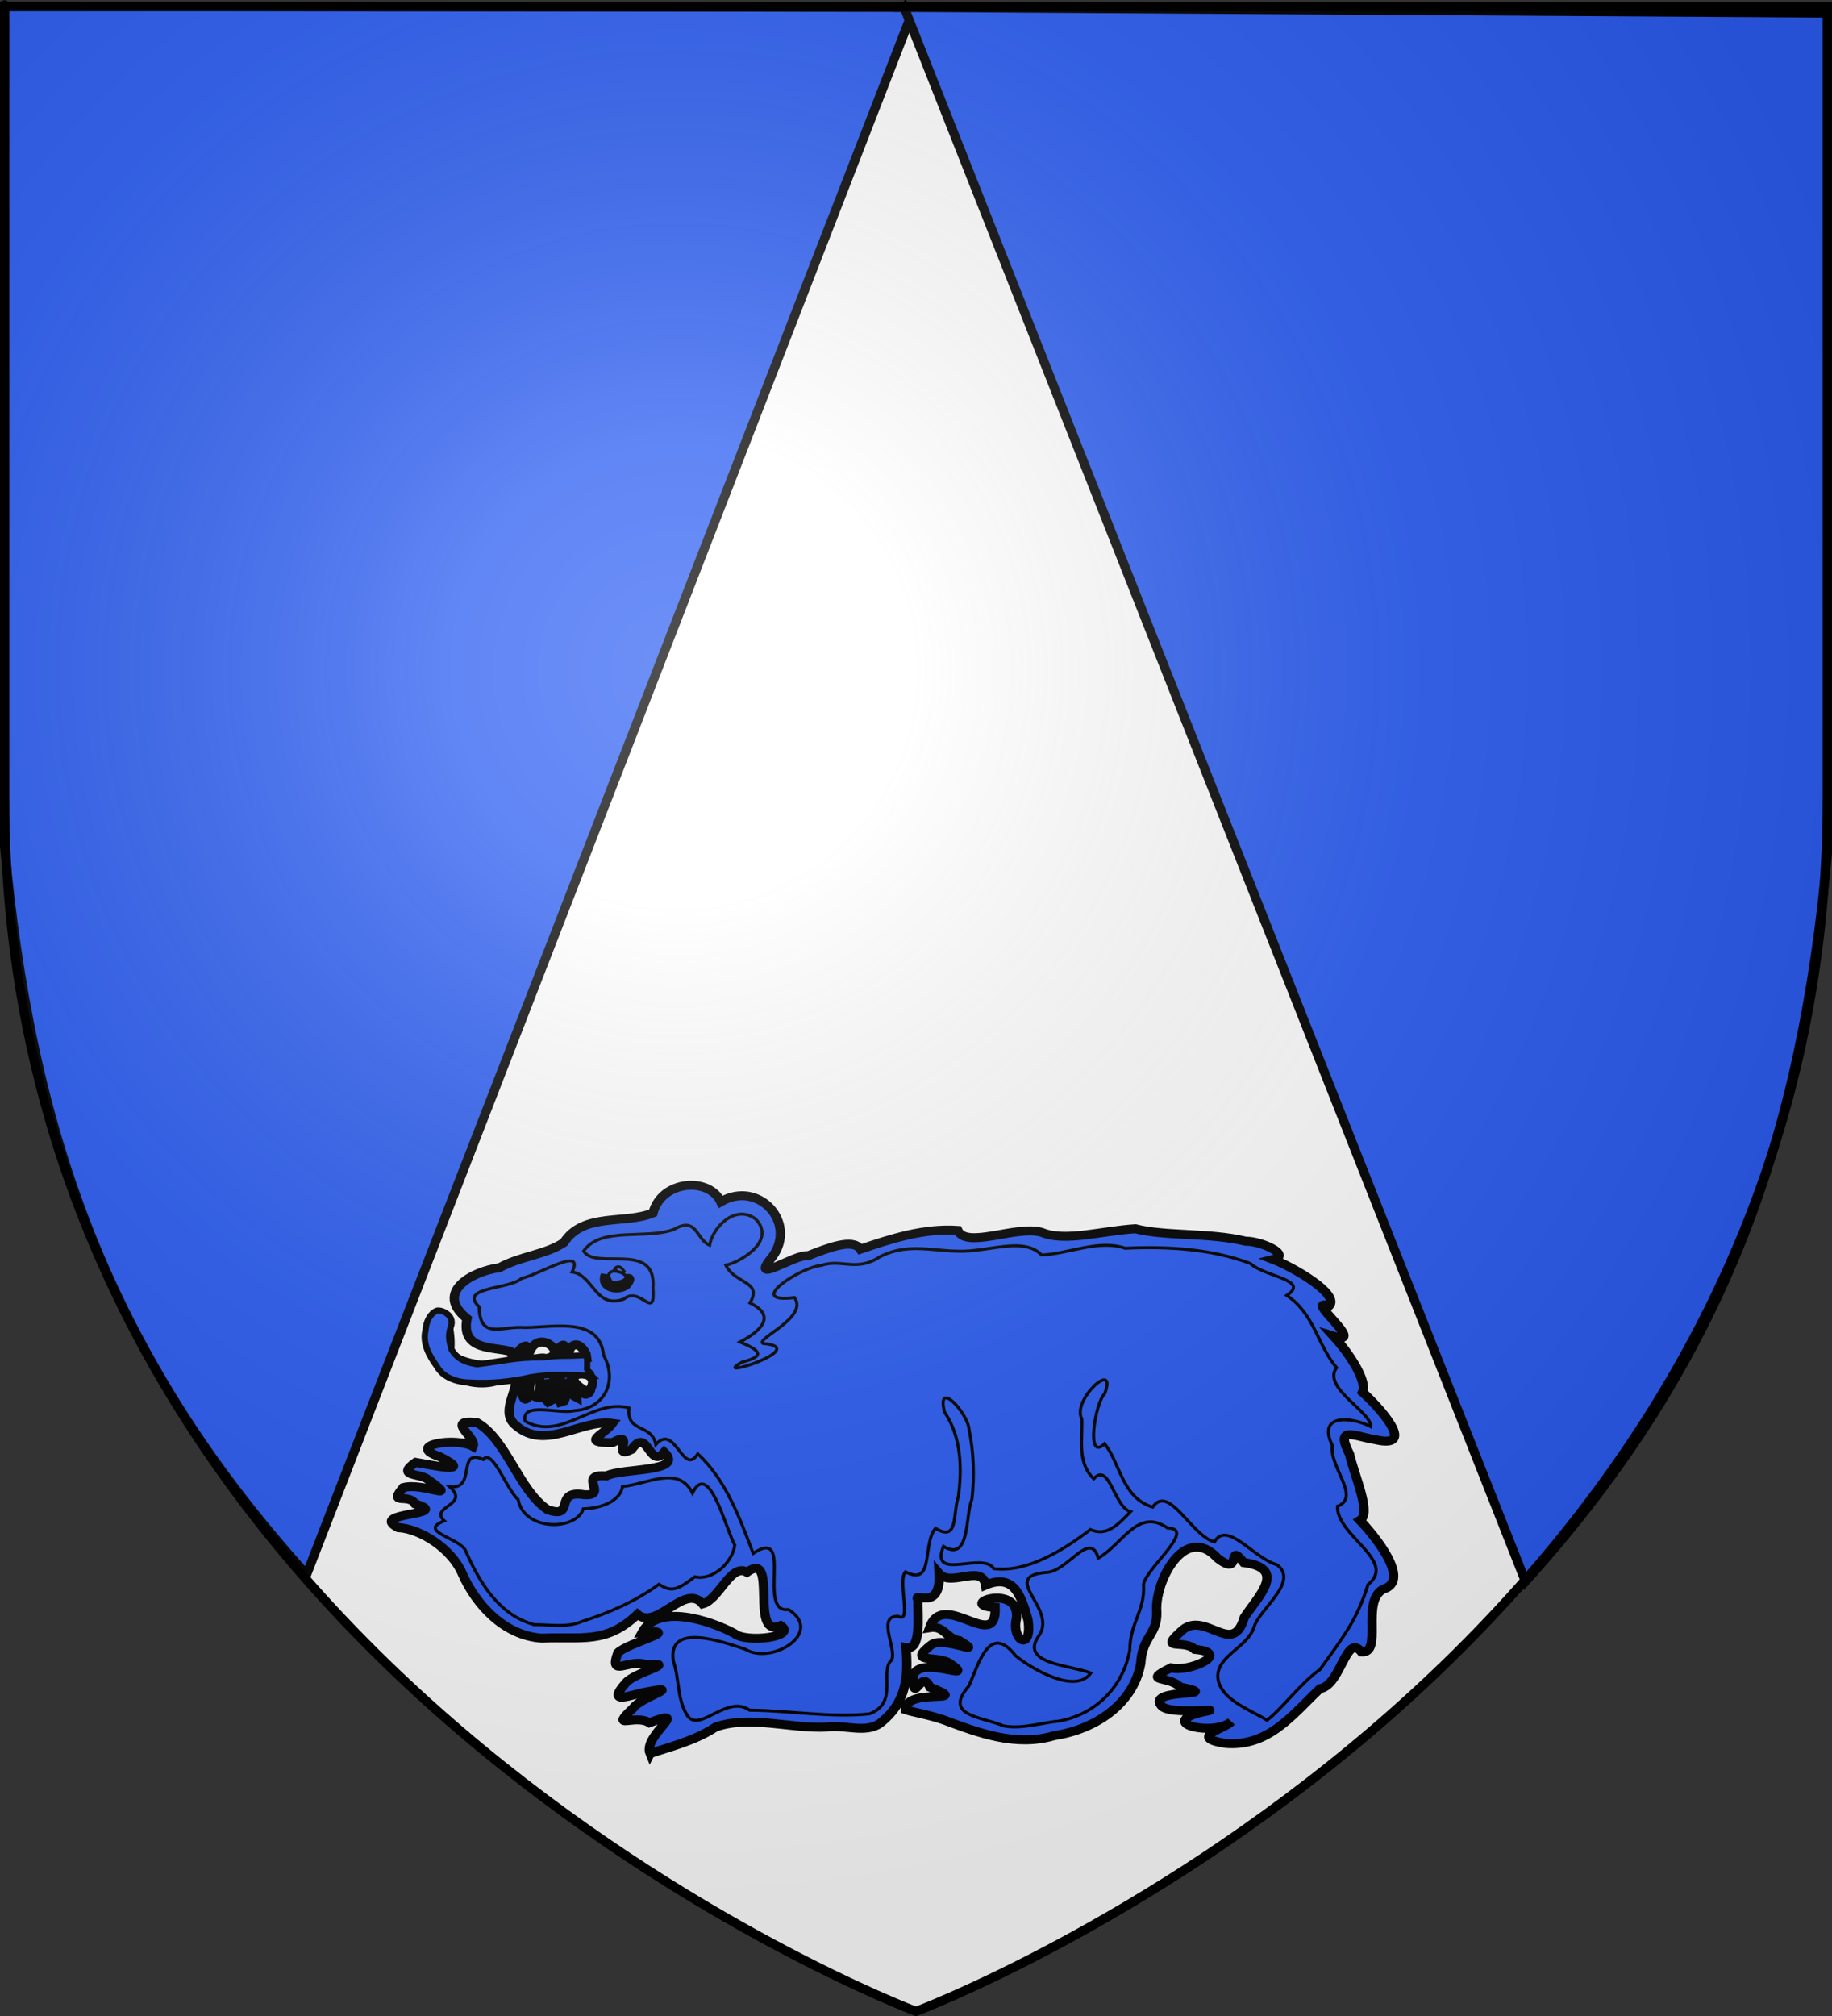 <?xml version="1.0" encoding="UTF-8" standalone="no"?>
<svg
   xmlns:dc="http://purl.org/dc/elements/1.1/"
   xmlns:cc="http://creativecommons.org/ns#"
   xmlns:rdf="http://www.w3.org/1999/02/22-rdf-syntax-ns#"
   xmlns:svg="http://www.w3.org/2000/svg"
   xmlns="http://www.w3.org/2000/svg"
   xmlns:xlink="http://www.w3.org/1999/xlink"
   xmlns:sodipodi="http://sodipodi.sourceforge.net/DTD/sodipodi-0.dtd"
   xmlns:inkscape="http://www.inkscape.org/namespaces/inkscape"
   height="660"
   width="600"
   version="1.0"
   id="svg2"
   sodipodi:version="0.32"
   inkscape:version="0.48.1 r9760"
   sodipodi:docname="Blason ville fr Châteauneuf-Villevieille 06.svg"
   inkscape:export-filename="/Users/olivier/Desktop/Blason Rouge/Blason_Vide_3D.png"
   inkscape:export-xdpi="144"
   inkscape:export-ydpi="144"
   inkscape:output_extension="org.inkscape.output.svg.inkscape">
  <rect width="100%" height="100%" fill="#333333" stroke="none"/>
  <sodipodi:namedview
     inkscape:window-height="712"
     inkscape:window-width="1024"
     inkscape:pageshadow="2"
     inkscape:pageopacity="0.0"
     guidetolerance="10.0"
     gridtolerance="10.0"
     objecttolerance="10.0"
     borderopacity="1.0"
     bordercolor="#666666"
     pagecolor="#ffffff"
     id="base"
     showgrid="false"
     height="660px"
     inkscape:zoom="0.74907404"
     inkscape:cx="300"
     inkscape:cy="329.74016"
     inkscape:window-x="0"
     inkscape:window-y="0"
     inkscape:current-layer="g33662"
     showguides="true"
     inkscape:guide-bbox="true"
     inkscape:window-maximized="0">
    <sodipodi:guide
       orientation="0,1"
       position="640.476,350.794"
       id="guide11799" />
    <sodipodi:guide
       orientation="1,0"
       position="300,185.714"
       id="guide11801" />
  </sodipodi:namedview>
  <desc
     id="desc4">Flag of Canton of Valais (Wallis)</desc>
  <defs
     id="defs6">
    <inkscape:perspective
       sodipodi:type="inkscape:persp3d"
       inkscape:vp_x="0 : 330 : 1"
       inkscape:vp_y="0 : 1000 : 0"
       inkscape:vp_z="600 : 330 : 1"
       inkscape:persp3d-origin="300 : 220 : 1"
       id="perspective35" />
    <linearGradient
       id="linearGradient2893">
      <stop
         style="stop-color:white;stop-opacity:0.314;"
         offset="0"
         id="stop2895" />
      <stop
         id="stop2897"
         offset="0.19"
         style="stop-color:white;stop-opacity:0.251;" />
      <stop
         style="stop-color:#6b6b6b;stop-opacity:0.125;"
         offset="0.6"
         id="stop2901" />
      <stop
         style="stop-color:black;stop-opacity:0.125;"
         offset="1"
         id="stop2899" />
    </linearGradient>
    <linearGradient
       id="linearGradient2885">
      <stop
         id="stop2887"
         offset="0"
         style="stop-color:white;stop-opacity:1;" />
      <stop
         style="stop-color:white;stop-opacity:1;"
         offset="0.229"
         id="stop2891" />
      <stop
         id="stop2889"
         offset="1"
         style="stop-color:black;stop-opacity:1;" />
    </linearGradient>
    <linearGradient
       id="linearGradient2955">
      <stop
         id="stop2867"
         offset="0"
         style="stop-color:#fd0000;stop-opacity:1;" />
      <stop
         style="stop-color:#e77275;stop-opacity:0.659;"
         offset="0.5"
         id="stop2873" />
      <stop
         style="stop-color:black;stop-opacity:0.323;"
         offset="1"
         id="stop2959" />
    </linearGradient>
    <radialGradient
       inkscape:collect="always"
       xlink:href="#linearGradient2955"
       id="radialGradient2961"
       cx="225.524"
       cy="218.901"
       fx="225.524"
       fy="218.901"
       r="300"
       gradientTransform="matrix(-4.167939e-4,2.183,-1.884,-3.599562e-4,615.597,-289.121)"
       gradientUnits="userSpaceOnUse" />
    <polygon
       id="star"
       transform="scale(53,53)"
       points="0,-1 0.588,0.809 -0.951,-0.309 0.951,-0.309 -0.588,0.809 0,-1 " />
    <clipPath
       id="clip">
      <path
         d="M 0,-200 L 0,600 L 300,600 L 300,-200 L 0,-200 z "
         id="path10" />
    </clipPath>
    <radialGradient
       inkscape:collect="always"
       xlink:href="#linearGradient2955"
       id="radialGradient1911"
       gradientUnits="userSpaceOnUse"
       gradientTransform="matrix(-4.167939e-4,2.183,-1.884,-3.599562e-4,615.597,-289.121)"
       cx="225.524"
       cy="218.901"
       fx="225.524"
       fy="218.901"
       r="300" />
    <radialGradient
       inkscape:collect="always"
       xlink:href="#linearGradient2955"
       id="radialGradient2865"
       gradientUnits="userSpaceOnUse"
       gradientTransform="matrix(0,1.749,-1.593,-1.049767e-7,551.788,-191.29)"
       cx="225.524"
       cy="218.901"
       fx="225.524"
       fy="218.901"
       r="300" />
    <radialGradient
       inkscape:collect="always"
       xlink:href="#linearGradient2955"
       id="radialGradient2871"
       gradientUnits="userSpaceOnUse"
       gradientTransform="matrix(0,1.386,-1.323,-5.741131e-8,-158.082,-109.541)"
       cx="225.524"
       cy="218.901"
       fx="225.524"
       fy="218.901"
       r="300" />
    <radialGradient
       inkscape:collect="always"
       xlink:href="#linearGradient2893"
       id="radialGradient3163"
       gradientUnits="userSpaceOnUse"
       gradientTransform="matrix(1.353,0,0,1.349,-77.629,-85.747)"
       cx="221.445"
       cy="226.331"
       fx="221.445"
       fy="226.331"
       r="300" />
    <inkscape:perspective
       id="perspective205"
       inkscape:persp3d-origin="243.16164 : 59.131053 : 1"
       inkscape:vp_z="486.32327 : 88.696579 : 1"
       inkscape:vp_y="0 : 1000 : 0"
       inkscape:vp_x="0 : 88.696579 : 1"
       sodipodi:type="inkscape:persp3d" />
    <inkscape:perspective
       id="perspective204"
       inkscape:persp3d-origin="250 : 186.33333 : 1"
       inkscape:vp_z="500 : 279.5 : 1"
       inkscape:vp_y="0 : 1000 : 0"
       inkscape:vp_x="0 : 279.5 : 1"
       sodipodi:type="inkscape:persp3d" />
    <linearGradient
       id="linearGradient9507">
      <stop
         style="stop-color:white;stop-opacity:0.314"
         offset="0"
         id="stop9509" />
      <stop
         style="stop-color:white;stop-opacity:0.251"
         offset="0.19"
         id="stop9511" />
      <stop
         style="stop-color:#6b6b6b;stop-opacity:0.125"
         offset="0.6"
         id="stop9513" />
      <stop
         style="stop-color:black;stop-opacity:0.125"
         offset="1"
         id="stop9515" />
    </linearGradient>
    <linearGradient
       id="linearGradient9517">
      <stop
         style="stop-color:white;stop-opacity:1"
         offset="0"
         id="stop9519" />
      <stop
         style="stop-color:white;stop-opacity:1"
         offset="0.229"
         id="stop9521" />
      <stop
         style="stop-color:black;stop-opacity:1"
         offset="1"
         id="stop9523" />
    </linearGradient>
    <linearGradient
       id="linearGradient9525">
      <stop
         style="stop-color:#fd0000;stop-opacity:1"
         offset="0"
         id="stop9527" />
      <stop
         style="stop-color:#e77275;stop-opacity:0.659"
         offset="0.5"
         id="stop9529" />
      <stop
         style="stop-color:black;stop-opacity:0.323"
         offset="1"
         id="stop9531" />
    </linearGradient>
    <radialGradient
       cx="225.524"
       cy="218.901"
       r="300"
       fx="225.524"
       fy="218.901"
       id="radialGradient9533"
       xlink:href="#linearGradient2955-4"
       gradientUnits="userSpaceOnUse"
       gradientTransform="matrix(-4.167939e-4,2.183,-1.884,-3.599562e-4,615.597,-289.121)" />
    <polygon
       points="0,-1 0.588,0.809 -0.951,-0.309 0.951,-0.309 -0.588,0.809 0,-1 "
       transform="scale(53,53)"
       id="polygon9535" />
    <clipPath
       id="clipPath9537">
      <path
         d="M 0,-200 L 0,600 L 300,600 L 300,-200 L 0,-200 z "
         id="path9539" />
    </clipPath>
    <radialGradient
       cx="225.524"
       cy="218.901"
       r="300"
       fx="225.524"
       fy="218.901"
       id="radialGradient9541"
       xlink:href="#linearGradient2955-4"
       gradientUnits="userSpaceOnUse"
       gradientTransform="matrix(-4.167939e-4,2.183,-1.884,-3.599562e-4,615.597,-289.121)" />
    <radialGradient
       cx="225.524"
       cy="218.901"
       r="300"
       fx="225.524"
       fy="218.901"
       id="radialGradient9543"
       xlink:href="#linearGradient2955-4"
       gradientUnits="userSpaceOnUse"
       gradientTransform="matrix(0,1.749,-1.593,-1.049767e-7,551.788,-191.29)" />
    <radialGradient
       cx="225.524"
       cy="218.901"
       r="300"
       fx="225.524"
       fy="218.901"
       id="radialGradient9545"
       xlink:href="#linearGradient2955-4"
       gradientUnits="userSpaceOnUse"
       gradientTransform="matrix(0,1.386,-1.323,-5.741131e-8,-158.082,-109.541)" />
    <radialGradient
       cx="221.445"
       cy="226.331"
       r="300"
       fx="221.445"
       fy="226.331"
       id="radialGradient9547"
       xlink:href="#linearGradient2893-8"
       gradientUnits="userSpaceOnUse"
       gradientTransform="matrix(1.353,0,0,1.349,-77.629,-85.747)" />
    <radialGradient
       r="300"
       fy="218.901"
       fx="225.524"
       cy="218.901"
       cx="225.524"
       gradientTransform="matrix(0,1.386,-1.323,-5.741131e-8,-158.082,-109.541)"
       gradientUnits="userSpaceOnUse"
       id="radialGradient2871-8"
       xlink:href="#linearGradient2955-4"
       inkscape:collect="always" />
    <radialGradient
       r="300"
       fy="218.901"
       fx="225.524"
       cy="218.901"
       cx="225.524"
       gradientTransform="matrix(0,1.749,-1.593,-1.049767e-7,551.788,-191.29)"
       gradientUnits="userSpaceOnUse"
       id="radialGradient2865-0"
       xlink:href="#linearGradient2955-4"
       inkscape:collect="always" />
    <radialGradient
       r="300"
       fy="218.901"
       fx="225.524"
       cy="218.901"
       cx="225.524"
       gradientTransform="matrix(-4.167939e-4,2.183,-1.884,-3.599562e-4,615.597,-289.121)"
       gradientUnits="userSpaceOnUse"
       id="radialGradient1911-4"
       xlink:href="#linearGradient2955-4"
       inkscape:collect="always" />
    <clipPath
       id="clip-8">
      <path
         id="path10-0"
         d="M 0,-200 L 0,600 L 300,600 L 300,-200 L 0,-200 z " />
    </clipPath>
    <polygon
       points="0,-1 0.588,0.809 -0.951,-0.309 0.951,-0.309 -0.588,0.809 0,-1 "
       transform="scale(53,53)"
       id="star-7" />
    <radialGradient
       gradientUnits="userSpaceOnUse"
       gradientTransform="matrix(-4.167939e-4,2.183,-1.884,-3.599562e-4,615.597,-289.121)"
       r="300"
       fy="218.901"
       fx="225.524"
       cy="218.901"
       cx="225.524"
       id="radialGradient2961-5"
       xlink:href="#linearGradient2955-4"
       inkscape:collect="always" />
    <linearGradient
       id="linearGradient2955-4">
      <stop
         style="stop-color:#fd0000;stop-opacity:1;"
         offset="0"
         id="stop2867-6" />
      <stop
         id="stop2873-7"
         offset="0.5"
         style="stop-color:#e77275;stop-opacity:0.659;" />
      <stop
         id="stop2959-9"
         offset="1"
         style="stop-color:black;stop-opacity:0.323;" />
    </linearGradient>
    <linearGradient
       id="linearGradient2885-0">
      <stop
         style="stop-color:white;stop-opacity:1;"
         offset="0"
         id="stop2887-4" />
      <stop
         id="stop2891-8"
         offset="0.229"
         style="stop-color:white;stop-opacity:1;" />
      <stop
         style="stop-color:black;stop-opacity:1;"
         offset="1"
         id="stop2889-7" />
    </linearGradient>
    <linearGradient
       id="linearGradient2893-8">
      <stop
         id="stop2895-6"
         offset="0"
         style="stop-color:white;stop-opacity:0.314;" />
      <stop
         style="stop-color:white;stop-opacity:0.251;"
         offset="0.19"
         id="stop2897-0" />
      <stop
         id="stop2901-3"
         offset="0.6"
         style="stop-color:#6b6b6b;stop-opacity:0.125;" />
      <stop
         id="stop2899-1"
         offset="1"
         style="stop-color:black;stop-opacity:0.125;" />
    </linearGradient>
    <inkscape:perspective
       id="perspective544"
       inkscape:persp3d-origin="300 : 220 : 1"
       inkscape:vp_z="600 : 330 : 1"
       inkscape:vp_y="0 : 1000 : 0"
       inkscape:vp_x="0 : 330 : 1"
       sodipodi:type="inkscape:persp3d" />
    <inkscape:perspective
       id="perspective61"
       inkscape:persp3d-origin="77.116447 : 63.340317 : 1"
       inkscape:vp_z="154.23289 : 95.010475 : 1"
       inkscape:vp_y="0 : 1000 : 0"
       inkscape:vp_x="0 : 95.010475 : 1"
       sodipodi:type="inkscape:persp3d" />
    <inkscape:perspective
       id="perspective14"
       inkscape:persp3d-origin="355.59589 : 306.40403 : 1"
       inkscape:vp_z="711.19177 : 459.60605 : 1"
       inkscape:vp_y="0 : 1000 : 0"
       inkscape:vp_x="0 : 459.60605 : 1"
       sodipodi:type="inkscape:persp3d" />
    <radialGradient
       r="300"
       fy="226.331"
       fx="221.445"
       cy="226.331"
       cx="221.445"
       gradientTransform="matrix(1.353,0,0,1.349,-77.629,-85.747)"
       gradientUnits="userSpaceOnUse"
       id="radialGradient3163-3"
       xlink:href="#linearGradient2893-2"
       inkscape:collect="always" />
    <radialGradient
       r="300"
       fy="218.901"
       fx="225.524"
       cy="218.901"
       cx="225.524"
       gradientTransform="matrix(0,1.386,-1.323,-5.741131e-8,-158.082,-109.541)"
       gradientUnits="userSpaceOnUse"
       id="radialGradient2871-3"
       xlink:href="#linearGradient2955-6"
       inkscape:collect="always" />
    <radialGradient
       r="300"
       fy="218.901"
       fx="225.524"
       cy="218.901"
       cx="225.524"
       gradientTransform="matrix(0,1.749,-1.593,-1.049767e-7,551.788,-191.29)"
       gradientUnits="userSpaceOnUse"
       id="radialGradient2865-1"
       xlink:href="#linearGradient2955-6"
       inkscape:collect="always" />
    <radialGradient
       r="300"
       fy="218.901"
       fx="225.524"
       cy="218.901"
       cx="225.524"
       gradientTransform="matrix(-4.167939e-4,2.183,-1.884,-3.599562e-4,615.597,-289.121)"
       gradientUnits="userSpaceOnUse"
       id="radialGradient1911-3"
       xlink:href="#linearGradient2955-6"
       inkscape:collect="always" />
    <clipPath
       id="clip-7">
      <path
         id="path10-1"
         d="M 0,-200 L 0,600 L 300,600 L 300,-200 L 0,-200 z " />
    </clipPath>
    <polygon
       points="0,-1 0.588,0.809 -0.951,-0.309 0.951,-0.309 -0.588,0.809 0,-1 "
       transform="scale(53,53)"
       id="star-6" />
    <radialGradient
       gradientUnits="userSpaceOnUse"
       gradientTransform="matrix(-4.167939e-4,2.183,-1.884,-3.599562e-4,615.597,-289.121)"
       r="300"
       fy="218.901"
       fx="225.524"
       cy="218.901"
       cx="225.524"
       id="radialGradient2961-9"
       xlink:href="#linearGradient2955-6"
       inkscape:collect="always" />
    <linearGradient
       id="linearGradient2955-6">
      <stop
         style="stop-color:#fd0000;stop-opacity:1;"
         offset="0"
         id="stop2867-9" />
      <stop
         id="stop2873-3"
         offset="0.5"
         style="stop-color:#e77275;stop-opacity:0.659;" />
      <stop
         id="stop2959-5"
         offset="1"
         style="stop-color:black;stop-opacity:0.323;" />
    </linearGradient>
    <linearGradient
       id="linearGradient2885-7">
      <stop
         style="stop-color:white;stop-opacity:1;"
         offset="0"
         id="stop2887-5" />
      <stop
         id="stop2891-5"
         offset="0.229"
         style="stop-color:white;stop-opacity:1;" />
      <stop
         style="stop-color:black;stop-opacity:1;"
         offset="1"
         id="stop2889-3" />
    </linearGradient>
    <linearGradient
       id="linearGradient2893-2">
      <stop
         id="stop2895-60"
         offset="0"
         style="stop-color:white;stop-opacity:0.314;" />
      <stop
         style="stop-color:white;stop-opacity:0.251;"
         offset="0.19"
         id="stop2897-2" />
      <stop
         id="stop2901-4"
         offset="0.6"
         style="stop-color:#6b6b6b;stop-opacity:0.125;" />
      <stop
         id="stop2899-9"
         offset="1"
         style="stop-color:black;stop-opacity:0.125;" />
    </linearGradient>
    <inkscape:perspective
       id="perspective37"
       inkscape:persp3d-origin="300 : 220 : 1"
       inkscape:vp_z="600 : 330 : 1"
       inkscape:vp_y="0 : 1000 : 0"
       inkscape:vp_x="0 : 330 : 1"
       sodipodi:type="inkscape:persp3d" />
    <inkscape:perspective
       id="perspective10"
       inkscape:persp3d-origin="493.5 : 213 : 1"
       inkscape:vp_z="987 : 319.5 : 1"
       inkscape:vp_y="0 : 1000 : 0"
       inkscape:vp_x="0 : 319.5 : 1"
       sodipodi:type="inkscape:persp3d" />
  </defs>
  <g
     inkscape:groupmode="layer"
     id="layer3"
     inkscape:label="Fond écu"
     style="display:inline">
    <path
       id="path2855"
       style="fill:#ffffff;fill-opacity:1;fill-rule:evenodd;stroke:none"
       d="m 300,658.5 c 0,0 298.5,-112.32 298.5,-397.772 0,-285.452 0,-258.552 0,-258.552 l -597,0 0,258.552 C 1.5,546.18 300,658.5 300,658.5 z"
       sodipodi:nodetypes="cccccc"
       inkscape:connector-curvature="0" />
    <g
       id="Layer_x0020_1"
       transform="translate(-123.765,-47.355)">
      <g
         id="g3971"
         transform="matrix(-1,0,0,1,94.988,-55.976)">
        <g
           id="g23099"
           transform="matrix(0.83,-0.107,0.099,0.903,-356.325,-13.032)" />
      </g>
    </g>
    <g
       id="g33510"
       transform="matrix(0.997,0,0,1,-1.929,-0.046)"
       style="fill:#2b5df2">
      <g
         style="display:inline;fill:#2b5df2"
         inkscape:label="Fond écu"
         id="layer3-6">
        <path
           sodipodi:nodetypes="ccccc"
           id="path1915"
           d="M 302.245,2.46 102.642,515.556 C 36.334,442.309 11.917,369.041 3.435,277.063 l 0,-275 298.81,0.397 z"
           style="fill:#2b5df2;fill-rule:evenodd;stroke:#000000;stroke-width:3;stroke-linecap:butt;stroke-linejoin:miter;stroke-miterlimit:4;stroke-opacity:1;stroke-dasharray:none"
           inkscape:connector-curvature="0" />
        <path
           style="fill:#2b5df2;fill-rule:evenodd;stroke:#000000;stroke-width:3;stroke-linecap:butt;stroke-linejoin:miter;stroke-miterlimit:4;stroke-opacity:1;stroke-dasharray:none"
           d="M 298.946,2.46 503.038,517.8 c 66.307,-73.246 90.725,-146.515 99.206,-238.492 l 0,-275 -303.299,-1.848 z"
           id="path2804"
           sodipodi:nodetypes="ccccc"
           inkscape:connector-curvature="0" />
      </g>
      <g
         inkscape:label="Meubles"
         id="layer4-9"
         style="fill:#2b5df2" />
      <g
         inkscape:label="Reflet final"
         id="layer2-7"
         style="fill:#2b5df2" />
      <g
         inkscape:label="Contour final"
         id="layer1-1"
         style="fill:#2b5df2" />
    </g>
    <g
       id="g33662"
       transform="matrix(0.335,0,0,0.323,128.185,388.035)"
       style="fill:#2b5df2;stroke:#000000;stroke-opacity:1;stroke-width:6.081;stroke-miterlimit:4;stroke-dasharray:none">
      <path
         id="path3236"
         d="m 252.894,575.994 c -7.392,-18.523 41.691,-47.919 -0.689,-31.239 -14.187,-9.26 -39.907,8.683 -15.698,-14.963 6.417,-10.38 49.932,-23.523 14.25,-16.545 -14.982,2.152 -42.51,15.603 -21.314,-9.165 9.132,-10.961 53.504,-20.72 19.185,-18.338 -16.191,-6.158 -36.403,14.051 -27.236,-11.927 10.545,-10.572 66.426,-24.335 23.672,-20.515 15.446,-29.47 65.643,-12.689 90.306,0.99 11.323,9.997 62.079,3.36 45.212,-8.012 -31.411,14.268 -1.672,-77.628 -32.993,-54.089 -15.602,-9.701 -27.32,27.865 -43.315,32.115 -17.197,-21.652 -45.18,27.29 -63.699,10.545 -30.594,30.314 -54.25,22.482 -93.611,24.193 C 110.59,456.533 82.96,425.718 69.33,393.744 58.693,367.858 27.987,348.088 6.571,346.963 c -30.009,-15.918 54.698,-12.04 16.6,-24.057 -6.147,-11.244 -26.721,2.099 -11.699,-16.449 20.336,-5.7 56.336,15.659 24.286,-8.213 -7.855,-6.708 -31.904,-2.946 -12.081,-17.394 14.832,2.552 59.244,12.735 23.44,-5.817 -34.176,-11.517 16.006,-20.173 32.723,-10.289 4.187,-9.213 -28.681,-28.06 3.941,-24.141 28.975,17.224 40.544,68.246 68.844,88.15 28.221,10.205 4.914,-20.584 36.133,-15.082 24.271,1.279 -7.981,-21.545 21.403,-19.067 15.953,-8.351 77.169,-3.254 56.597,-24.074 -14.935,18.095 -15.87,-26.698 -31.95,-2.724 -21.192,10.952 5.286,-20.445 -18.751,-6.951 -31.765,0.137 -8.616,-7.28 0.12,-19.54 -30.784,-4.564 -65.923,28.815 -95.065,1.618 -21.367,-17.783 24.848,-60.014 -20.656,-44.048 -33.481,8.507 -73.832,-20.933 -62.747,-57.566 13.784,-33.774 22.176,10.886 18.881,27.743 10.299,16.286 71.272,20.672 60.169,-0.395 -14.815,-5.372 -49.26,0.156 -42.808,-33.516 -32.203,-26.69 5.041,-48.053 31.808,-51.608 19.855,-11.581 45.308,-13.265 62.865,-25.497 19.245,-30.783 59.714,-18.171 87.135,-30.044 8.706,-33.609 55.084,-36.46 66.25,-11.27 36.932,-22.375 75.032,21.231 50.472,55.691 -24.204,30.436 22.534,-3.347 34.778,-0.96 19.014,-7.703 43.955,-18.106 51.25,-6.694 30.628,-10.808 62.358,-21.372 95.25,-19.025 8.192,19.118 57.931,-5.642 82.09,2.026 22.985,9.837 57.663,-1.481 91.458,-3.696 29.737,7.861 71.703,3.622 107.962,12.633 15.182,-0.259 45.056,14.065 27.045,18.528 18.538,7.5 65.753,35.164 54.319,47.266 -26.074,-9.713 38.569,41.186 4.482,30.458 16.94,19.166 33.076,46.407 28.312,56.763 13.566,12.56 55.711,58.681 12.097,48.024 -19.187,-2.988 -39.495,-15.068 -24.82,14.765 5.139,23.142 21.646,59.919 10.203,67.085 13.822,14.991 50.674,61.194 22.741,69.78 -22.257,12.525 0.193,65.131 -21.275,63.618 -15.179,-19.533 -19.795,33.569 -40.615,37.291 -26.68,26.268 -50.494,59.512 -93.106,55.342 -36.08,-6.267 0.963,-15.198 6.263,-21.859 -16.039,14.663 -71.433,2.067 -30.547,-9.308 33.956,-6.83 -29.935,4.026 -37.864,-7.239 -14.136,-17.961 65.394,-8.408 18.312,-18.77 -10.259,-11.662 -38.117,-4.292 -8.737,-19.338 17.459,4.926 60.642,-15.159 23.317,-18.746 -10.939,-10.997 -37.063,3.269 -11.198,-20.282 22.401,-17.644 48.651,27.969 59.512,-11.841 13.232,-21.187 42.945,-49.988 -0.446,-55.834 -17.257,-22.723 -0.56,15.789 -25.632,-4.495 -31.992,-36.115 -61.925,24.319 -59.357,54.785 0.462,23.191 -14.194,24.319 -15.682,51.91 -7.348,41.79 -45.042,66.997 -84.592,73.219 -37.349,11.563 -73.922,-2.744 -107.742,-15.838 -14.462,-5.253 -30.47,-7.919 -37.649,-10.451 0.234,-23.349 67.821,-4.632 23.867,-22.829 -8.366,-20.03 -16.441,20.17 -16.491,-11.204 6.278,-22.638 63.45,7.543 36.629,-12.427 -12.372,-9.465 -43.544,0.622 -18.803,-19.281 11.699,-9.366 54.856,13.222 27.596,-4.206 -13.105,-2.083 -14.822,-15.657 -29.263,-13.207 13.473,-39.653 65.846,26.576 64.086,-20.479 -39.316,-2.182 24.111,-25.758 20.928,10.763 -5.569,23.657 15.863,34.472 11.183,1.775 -6.605,-23.843 -13.42,-47.453 -41.454,-35.177 -3.215,-21.938 -34.073,2.305 -45.419,-11.695 2.027,39.604 -26.186,17.501 -20.709,26.64 -0.269,18.617 3.55,51.439 -11.651,48.464 2.291,28.688 1.11,55.13 -25.316,76.559 -14.135,10.742 -36.162,0.881 -52.886,3.963 -35.645,1.586 -74.357,-12.213 -107.847,-0.114 -21.099,14.476 -46.641,20.571 -64.162,26.908 z M 156.757,217.744 c 3.613,-16.017 -10.524,-27.96 -5.415,-0.25 l 1.929,2.159 3.486,-1.909 0,0 z m 12.293,0.75 c 8.443,-18.676 -21.477,-40.302 -6.227,-6.25 l 2.434,7.5 3.793,-1.25 0,0 z m -35.028,-4.239 c -8.635,-46.222 -9.755,15.505 0,0 z m 11.059,-8.298 c 3.788,-34.082 -24.112,7.765 -0.435,9.103 l 0.435,-9.103 0,0 z m 36.094,9.18 c -1.58,-30.439 -18.983,-10.366 0,0 z m 13.55,-8.943 c 12.107,-21.712 -34.928,-18.431 -7.918,0.294 -0.736,9.106 8.521,4.926 7.918,-0.294 z m -43.886,-30.45 c 24.164,-4.048 -8.888,-33.407 -16.741,-3.645 -11.116,10.451 13.15,0.488 16.741,3.645 z m 39.438,-4.75 c -13.968,-27.588 -29.289,16.281 0.707,4.75 -0.236,-1.583 -0.471,-3.167 -0.707,-4.75 z m -23.836,2 c 10.457,-23.239 -12.561,-2.795 0,0 z m -37.723,-1.5 c 13.076,-20.186 -15.531,1.656 -4e-5,0 l 4e-5,0 z m 101.102,-70.5 c 13.139,-17.857 -19.362,8.366 -20.689,-10.161 -4.777,13.435 13.065,16.365 20.689,10.161 z m -6.063,-13.75 c -3.832,-5.381 -3.832,5.381 0,0 z"
         style="fill:#2b5df2;fill-opacity:1;stroke:#000000;stroke-opacity:1;stroke-width:9.121;stroke-miterlimit:4;stroke-dasharray:none"
         inkscape:connector-curvature="0" />
      <path
         id="path3238"
         d="m 598.418,547.89 c -22.181,-9.549 -59.224,-10.109 -33.886,-40.398 9.251,-20.876 19.857,-65.274 45.797,-30.547 17.074,14.262 58.866,38.986 73.485,17.406 -20.982,-8.355 -71.382,-9.206 -50.106,-38.86 16.459,-27.249 -39.512,-58.888 6.209,-63.066 20.951,-0.204 43.293,-44.086 51.132,-14.479 23.991,-14.147 38.582,-51.629 67.86,-30.506 28.596,0.426 -21.452,40.915 -23.606,57.211 1.738,26.621 -13.261,38.41 -13.414,66.478 -6.337,36.225 -32.112,64.543 -68.59,71.854 -17.792,1.713 -37.53,8.564 -54.882,4.908 z m -308.17,-9.166 c -11.13,-15.891 -8.463,-38.028 -14.531,-56.203 -6.382,-40.376 48.341,-19.678 70.172,-12.325 25.842,16.487 77.669,-16.932 42.335,-40.21 -31.462,4.623 5.895,-85.079 -34.502,-56.885 -12.946,-34.81 -26.17,-73.815 -54.148,-100.871 -14.468,23.868 -22.133,-31.911 -41.11,-9.447 -3.854,-21.653 -29.025,-11.365 -26.055,-37.069 -35.362,-10.127 -66.174,34.305 -101.683,13.35 -4.211,-20.322 33.564,-6.657 48.023,-10.589 29.378,-1.696 42.938,-29.578 28.717,-56.174 C 203.393,130.306 152.549,145.795 125.962,144.027 105.715,143.894 86.38,155.354 85.802,123.247 65.034,102.727 116.14,105.624 127.174,94.408 c 17.459,-3.828 62.255,-33.488 49.487,-6.492 20.841,2.738 22.776,38.077 50.618,27.441 16.398,-14.106 30.837,24 28.458,-11.894 3.441,-47.371 -56.306,-16.887 -67.8,-36.78 16.886,-25.242 60.829,-11.266 88.263,-21.962 22.62,-13.603 21.511,9.998 34.85,16.036 3.576,-19.356 25.649,-41.658 45.117,-26.494 21.432,23.537 -18.605,45.117 -29.249,46.682 8.913,19.239 36.42,16.148 23.617,38.341 27.205,13.463 9.171,29.392 -9.692,39.582 18.679,8.07 26.096,14.097 1.925,20.414 -33.665,19.346 69.659,-14.463 20.478,-18.941 -7.414,-4.761 44.682,-26.195 30.868,-46.493 -49.669,6.447 5.936,-30.933 26.107,-32.599 20.045,-7.094 34.388,6.999 57.363,-8.768 32.519,-17.139 59.512,-1.622 94.297,-6.688 23.92,-2.793 49.572,-10.61 63.757,4.909 26.821,-1.281 56.203,-16.127 81.695,-6.885 41.074,-1.957 84.229,0.465 122.584,15.536 14.101,13.558 58.58,16.509 35.425,32.298 26.831,18.387 29.914,50.005 48.71,73.293 -14.699,20.009 34.787,45.278 33.24,59.58 -19.363,-10.284 -52.534,-12.83 -37.389,19.213 -3.395,21.426 28.374,52.514 5.013,61.642 -0.872,30.043 58.799,55.213 29.836,79.355 -10.729,36.253 -24.778,53.839 -46.898,86.035 -18.703,13.518 -38.219,41.048 -51.786,51.401 -17.237,-10.981 -46.601,-21.24 -48.152,-43.862 -0.559,-21.758 29.469,-30.093 35.404,-50.482 5.333,-18.456 44.571,-46.089 22.415,-63.241 -22.63,-6.387 -48.609,-45.397 -61.099,-23.135 -22.017,-5.657 -44.559,-59.27 -60.402,-35.257 -29.985,-9.457 -31.609,-44.483 -46.99,-64.25 -18.707,19.143 -9.125,-41.846 0.064,-50.622 12.989,-35.865 -32.423,5.767 -22.326,25.586 0.82,20.637 -4.752,44.313 11.668,60.567 15.429,-17.684 19.933,29.055 35.996,33.372 -12.839,13.797 -23.331,25.264 -39.273,18.12 -26.348,20.904 -61.785,43.714 -94.455,39.632 -10.309,-17.854 -62.927,13.693 -49.234,-22.655 26.413,16.64 21.175,-31.665 27.843,-47.465 2.593,-23.268 1.829,-47.803 -2.749,-70.758 -0.777,-16.105 -32.008,-52.075 -24.091,-17.983 16.571,25.294 17.306,57.079 13.591,86.012 -5.65,16.123 0.471,46.561 -22.294,31.895 -13.225,15.645 -0.852,59.542 -29.412,44.128 -7.996,8.536 6.62,53.958 -7.161,45.004 -22.979,-0.847 2.283,39 -8.004,46.167 -8.763,13.342 7.347,41.978 -19.912,52.783 -38.042,4.148 -78.473,-3.453 -117.289,-3.707 -21.819,-15.933 -47.493,21.707 -59.96,6.702 z m -150.619,-93.396 C 104.039,435.285 85.497,401.063 72.037,369.346 64.331,356.889 25.795,350.485 51.764,340.148 36.637,325.382 77.534,324.498 56.924,305.566 c 26.842,3.564 6.419,-39.899 32.886,-27.627 8.937,-11.735 23.02,30.995 34.067,40.506 5.679,32.257 56.579,32.025 63.791,9.523 21.149,-0.709 36.466,-9.775 38.266,-22.577 25.229,-2.783 54.724,-21.713 68.418,6.554 16.047,-33.938 32.436,35.915 41.365,52.834 -2.464,18.13 -22.029,36.275 -39.02,32.019 -15.777,12.31 -22.399,16.535 -35.027,7.604 -23.438,17.553 -48.277,28.689 -75.672,37.824 -13.986,6.375 -31.451,3.013 -46.369,3.103 z M 215.031,98.083 c -13.135,-21.967 33.072,-5.147 5.387,0.396 l -5.387,-0.396 0,0 z"
         style="fill:#2b5df2;fill-opacity:1;stroke:#000000;stroke-opacity:1;stroke-width:3.04;stroke-miterlimit:4;stroke-dasharray:none"
         inkscape:connector-curvature="0" />
      <path
         sodipodi:nodetypes="ccccccccccccc"
         id="path3240"
         d="m 195.815,193.174 c -22.848,-0.732 -36.391,-2.437 -58.989,1.18 -18.476,4.632 -40.219,6.875 -59.581,5.561 -12.641,-0.001 -26.703,-4.701 -32.912,-16.546 -7.403,-10.416 -14.066,-23.094 -10.996,-36.265 0.534,-8.271 4.035,-16.459 10.413,-19.722 3.841,-2.353 18.873,4.032 14.391,15.979 -2.886,9.45 -1.802,13.702 0.691,23.087 5.077,9.293 13.594,13.332 24.88,15.055 23.396,-2.773 37.13,-7.206 63.082,-6.866 22.109,-2.571 18.402,-1.082 38.181,-2.115 7.53,-1.078 6.373,3.001 6.434,11.39 -1.163,5.295 4.397,4.929 4.406,9.262 z"
         style="fill:#2b5df2;fill-opacity:1;fill-rule:nonzero;stroke:#000000;stroke-opacity:1;stroke-width:6.081;stroke-miterlimit:4;stroke-dasharray:none"
         inkscape:connector-curvature="0" />
    </g>
  </g>
  <g
     inkscape:groupmode="layer"
     id="layer4"
     inkscape:label="Meubles">
    <g
       id="g23187" />
  </g>
  <g
     inkscape:groupmode="layer"
     id="layer2"
     inkscape:label="Reflet final"
     sodipodi:insensitive="true"
     style="display:inline">
    <path
       sodipodi:nodetypes="cccccc"
       d="m 300,658.5 c 0,0 298.5,-112.32 298.5,-397.772 0,-285.452 0,-258.552 0,-258.552 l -597,0 0,258.552 C 1.5,546.18 300,658.5 300,658.5 z"
       style="fill:url(#radialGradient3163);fill-opacity:1;fill-rule:evenodd;stroke:none"
       id="path2875"
       inkscape:export-xdpi="144"
       inkscape:export-ydpi="144"
       inkscape:connector-curvature="0" />
  </g>
  <g
     inkscape:groupmode="layer"
     id="layer1"
     inkscape:label="Contour final"
     sodipodi:insensitive="true">
    <path
       sodipodi:nodetypes="cccccc"
       d="M 300,658.5 C 300,658.5 1.5,546.18 1.5,260.728 C 1.5,-24.723 1.5,2.176 1.5,2.176 L 598.5,2.176 L 598.5,260.728 C 598.5,546.18 300,658.5 300,658.5 z "
       style="opacity:1;fill:none;fill-opacity:1;fill-rule:evenodd;stroke:#000000;stroke-width:3;stroke-linecap:butt;stroke-linejoin:miter;stroke-miterlimit:4;stroke-dasharray:none;stroke-opacity:1"
       id="path1411"
       inkscape:export-xdpi="144"
       inkscape:export-ydpi="144" />
  </g>
</svg>
